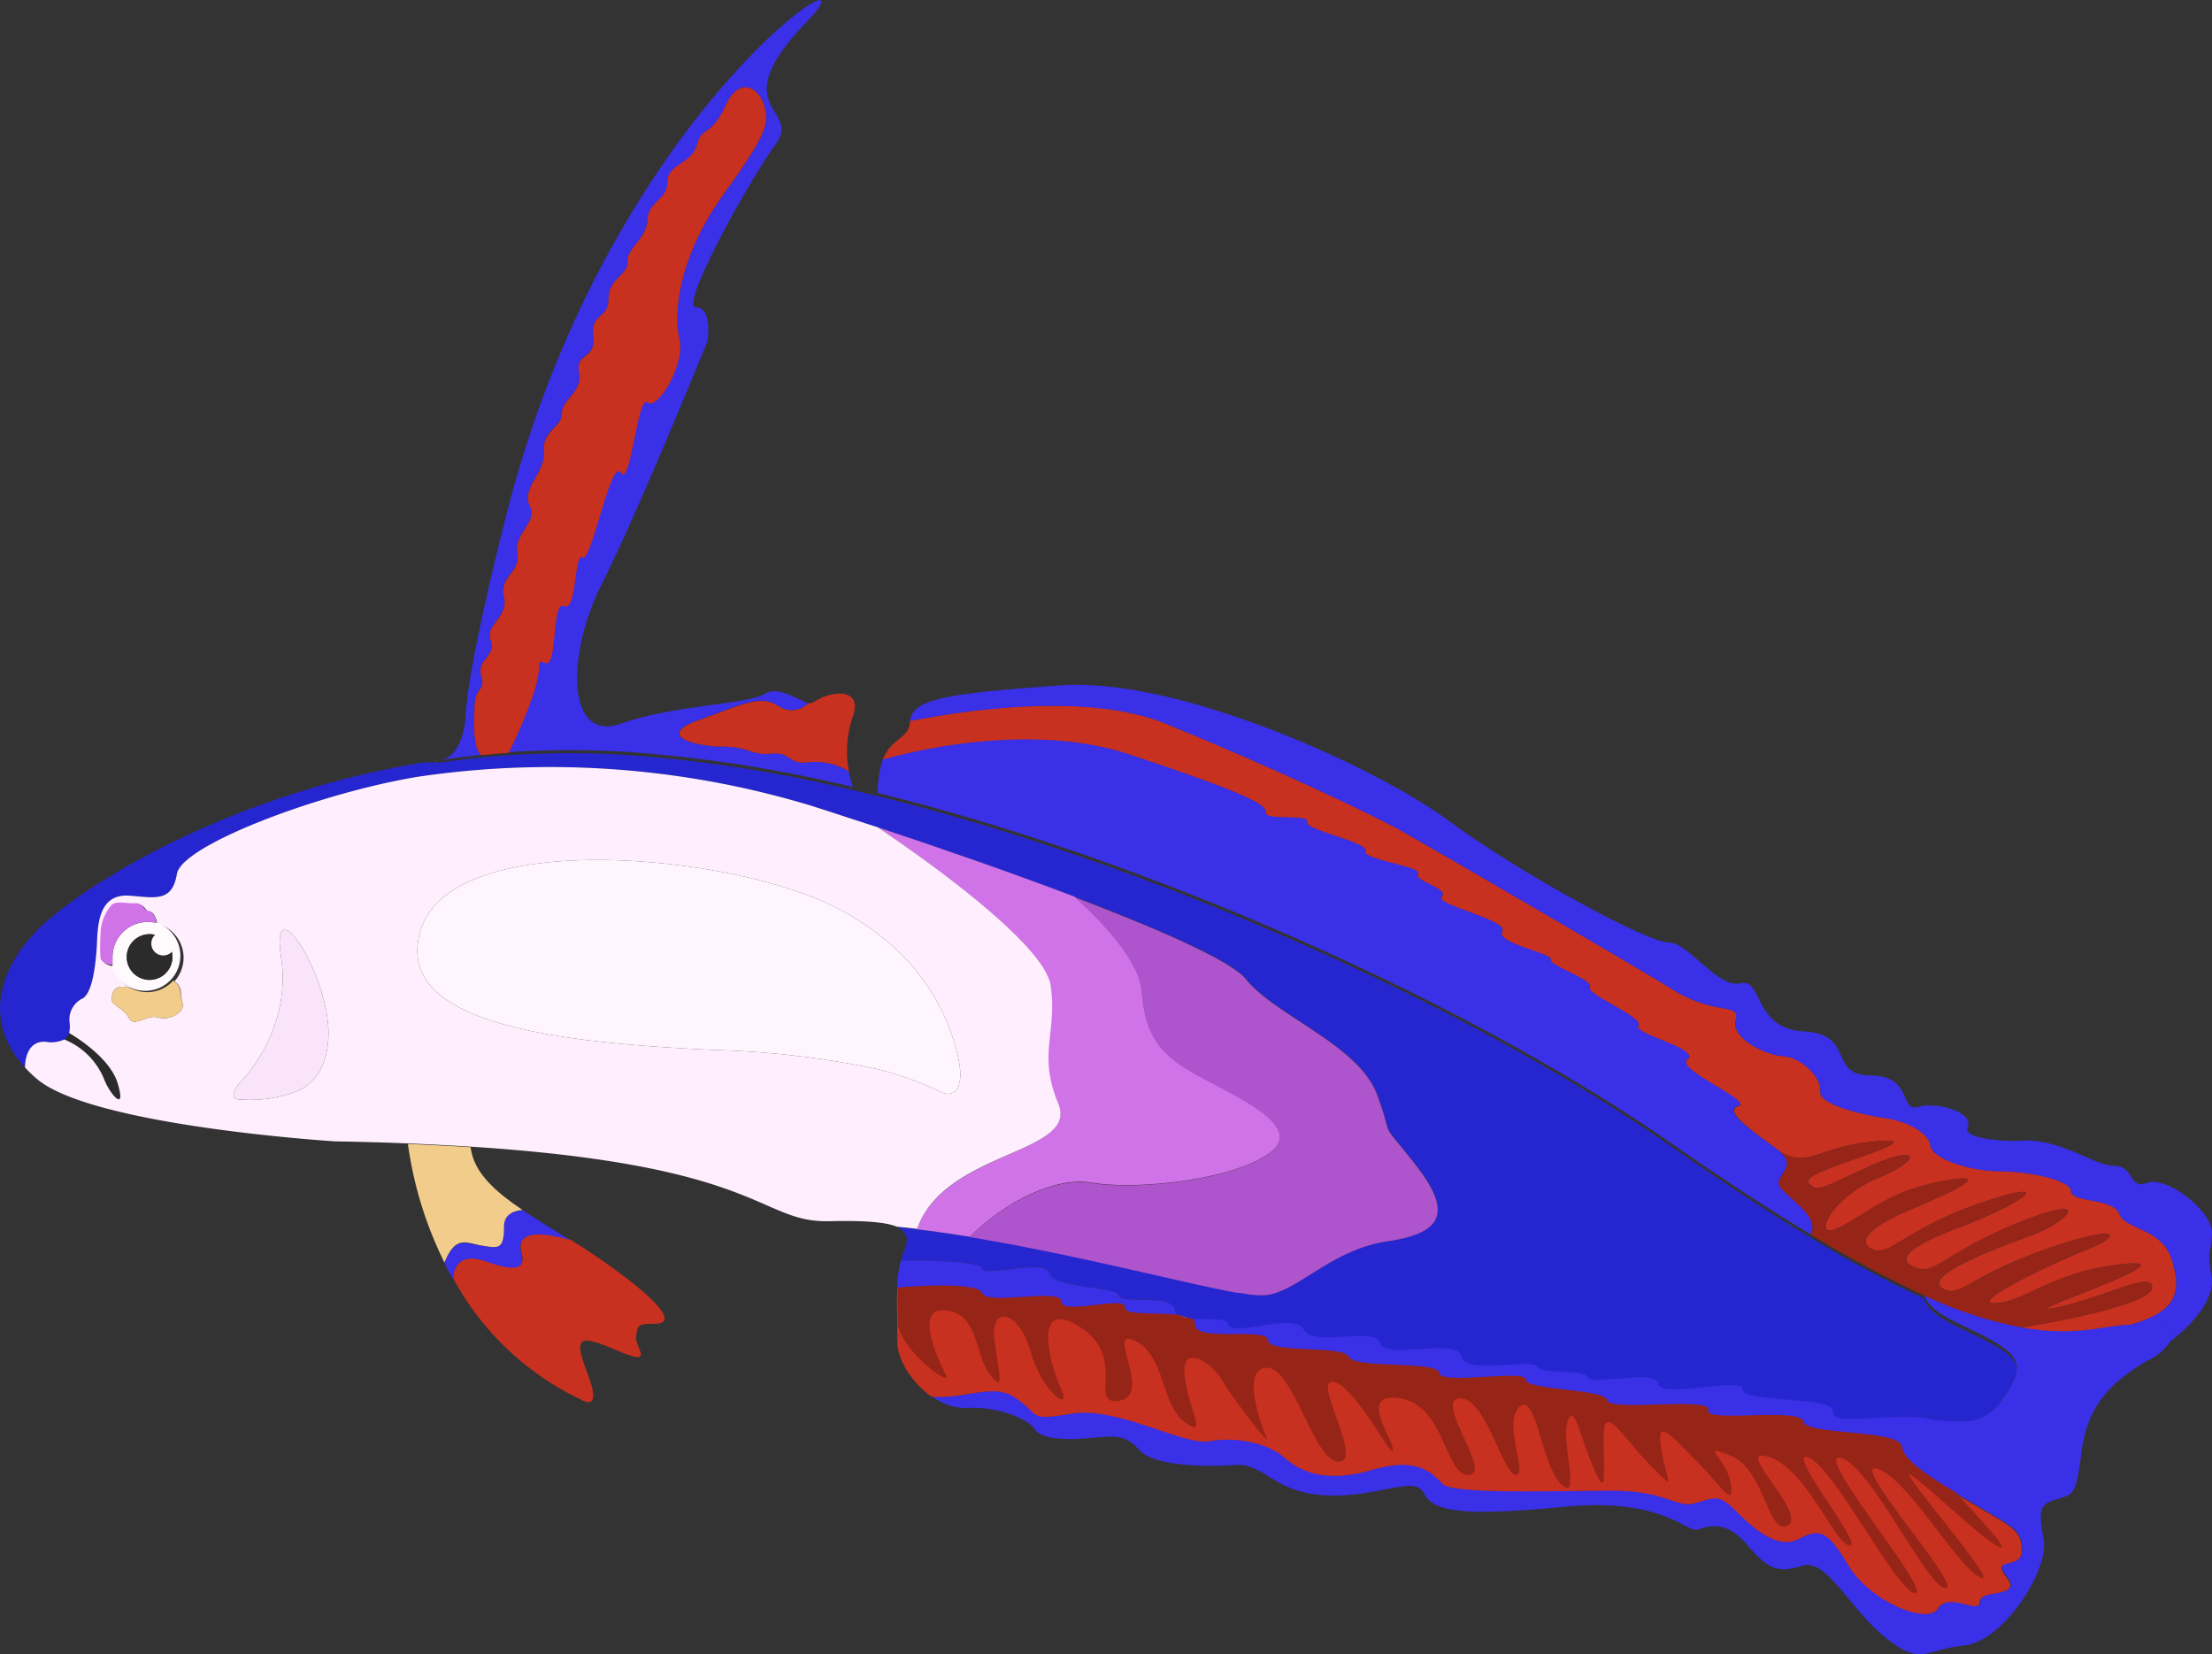 <svg xmlns="http://www.w3.org/2000/svg" viewBox="0 0 259.16 193.76"><rect x="0" y="0" width="259.16" height="193.76" fill="#333333" stroke="none"/><title>purple-goby</title><g id="Layer_2" data-name="Layer 2"><g id="Ñëîé_2" data-name="Ñëîé 2"><path d="M230.7,166.53a22.71,22.71,0,0,1-5.43-.38c-4.57-.56-10.8,1-10.58-.78s-10.57-1-10.57-2.56-9.58,1.11-9.91-.67-7.79.23-8.24-.77-5-.23-5.9-1.23-8.57,1-8.9-1.23-9.14.45-9.58-1.55-7.91.55-8.91-1.57-8.46.9-8.8-.55c-.22-.94-2.73-.57-4.5-.73a3.85,3.85,0,0,0-1.31-.37.84.84,0,0,1-.42-.68c-.11-2-6.56-.67-6.56-1.71s-7.69-.85-8.13-2.63-7.69.56-7.91-.59c-.14-.74-5.63-.9-9.49-.91a6.93,6.93,0,0,1,.25-.73c.61-1.46.75-2.52-.76-3.15.79.08,1.59.16,2.4.26,2,.24,4.1.54,6.17.87,12.45,2,25.27,5.45,31.41,6.54h.14l.1,0c2.37.48,21.86,4.38,31.57,5.65,10.36,1.37,38,6.6,41.86,7.49C222,165.33,228.46,166.28,230.7,166.53Z" style="fill:#2626d1"/><path d="M234.62,163.81a5.65,5.65,0,0,1-3.91,2.72h0c-2.24-.25-8.73-1.2-12-1.94-3.89-.89-31.5-6.12-41.86-7.49-9.71-1.27-29.2-5.17-31.57-5.65l.59.1a11.11,11.11,0,0,0,2.31.18c3.84-.33,7.68-5.34,14.36-6.32s7.69-3.53,3.18-9.21-2.17-2.17-4.34-8S149.51,119,146,114.66c-1.71-2.13-10.06-5.8-20.07-9.61-7.46-2.84-15.85-5.74-23.11-8.15h0C100,96,97.29,95.09,94.9,94.34a105.66,105.66,0,0,0-46-3.34c-11.47,1.9-27.61,8-28.17,11.36s-2.56,2.78-5.56,2.56-3.68,2.22-3.79,5.12-.55,6.24-1.67,6.9a2.75,2.75,0,0,0-1.55,2.9A3.35,3.35,0,0,1,8.1,121a1.29,1.29,0,0,1-.57.77h0a3.57,3.57,0,0,1-2.13.28c-2.56-.22-2.47,3-2.47,3-4.84-5.27-3.16-11.33,1.35-16C8,105.11,24.81,93.42,49.54,89.32l.09,0,.15,0H50l.06,0a2,2,0,0,0,.36,0h0l.19,0,.32,0,.22,0,.1,0h0l.18,0h0l.1,0h.09c1.54-.22,3.11-.42,4.71-.58,1.06-.1,2.13-.2,3.22-.27a107.63,107.63,0,0,1,14.38,0,160.56,160.56,0,0,1,26,4.09l2.88.68c33,8.16,69.91,25,92.73,40.87,6.3,4.38,11.77,7.95,16.57,10.84h0a130.92,130.92,0,0,0,13.31,7.15c.61,2.29,4.74,3.49,8,5.35S237.18,160.25,234.62,163.81Z" style="fill:#2626d1"/><path d="M50,89.24l-.06,0h-.18l.1,0Z" style="fill:#ffebfe"/><path d="M50.38,89.19a2,2,0,0,1-.36,0Z" style="fill:#ffebfe"/><path d="M51.25,89.06l-.1,0-.22,0-.32,0,.2,0A3.11,3.11,0,0,1,51.25,89.06Z" style="fill:#ffebfe"/><path d="M12.2,126.44a8.49,8.49,0,0,0-4.67-4.66A1.29,1.29,0,0,0,8.1,121c1.2.71,4.92,3.12,5.72,6C14.79,130.47,12.82,128.11,12.2,126.44Z" style="fill:#2b2b2b"/><path d="M148.23,135.42c-5.12,3.12-15.92,3.9-20.26,3.12s-10.24,2.26-14.35,6.33c-2.07-.33-4.14-.63-6.17-.87,3.21-9.24,19-8.8,16.51-14.7s-.12-8.13-.89-13.81S103.41,97.3,102.82,96.9c7.26,2.41,15.65,5.31,23.11,8.15,0,0,7.38,6.32,7.83,10.89s1.33,7.24,6.78,10.13S153.35,132.31,148.23,135.42Z" style="fill:#d073e8"/><path d="M162.53,145.41c-6.68,1-10.52,6-14.36,6.32a11.11,11.11,0,0,1-2.31-.18l-.59-.1-.1,0H145c-6.14-1.09-19-4.51-31.41-6.54,4.11-4.07,10.08-7.1,14.35-6.33s15.14,0,20.26-3.12-2.23-6.45-7.69-9.35-6.34-5.57-6.78-10.13-7.83-10.89-7.83-10.89c10,3.81,18.36,7.48,20.07,9.61,3.51,4.34,13.19,7.68,15.37,13.53s-.17,2.33,4.34,8S169.21,144.44,162.53,145.41Z" style="fill:#ae54cc"/><path d="M38.46,121.84c-.17,2.42-1.11,4.74-3.37,5.86a15.13,15.13,0,0,1-7,1.09c-1.32,0-.49-1.43,0-1.94,0,0,6.18-6,4.84-14.75S39,114.66,38.46,121.84Zm73.86,5.3a1.3,1.3,0,0,1-1.28,1,2.89,2.89,0,0,1-1-.32,38,38,0,0,0-7.32-2.6A105.4,105.4,0,0,0,83.88,123c-18.54-.84-38.08-3-34.57-14.12s31.9-9.26,45.76-3.84a31.3,31.3,0,0,1,8.75,5.13,24.74,24.74,0,0,1,7.79,11.33l.15.49C112.18,123.44,112.84,125.67,112.32,127.14ZM124,129.3c-2.45-5.9-.12-8.13-.89-13.81S103.41,97.3,102.82,96.9h0C100,96,97.29,95.09,94.9,94.34a105.66,105.66,0,0,0-46-3.34c-11.47,1.9-27.61,8-28.17,11.36s-2.56,2.78-5.56,2.56-3.68,2.22-3.79,5.12-.55,6.24-1.67,6.9a2.75,2.75,0,0,0-1.55,2.9A3.35,3.35,0,0,1,8.1,121c1.2.71,4.92,3.12,5.72,6,1,3.45-1,1.09-1.62-.58a8.49,8.49,0,0,0-4.67-4.66h0a3.57,3.57,0,0,1-2.13.28c-2.56-.22-2.47,3-2.47,3a15.32,15.32,0,0,0,1.35,1.31c6.46,5.57,35,7.35,35,7.35,3,.05,5.87.13,8.55.24s5.06.24,7.35.38c34.32,2.21,33.74,8.93,42,8.73,4.21-.1,6.61.12,7.88.64h0c.79.08,1.59.16,2.4.26C110.66,134.76,126.41,135.2,124,129.3ZM21.2,116.22c-.06.83.5,1.56,0,2.17a2.75,2.75,0,0,1-2.78.78c-1.17-.34-2.73,1.21-3.29.11s-2-1.61-2-2-.29-2.3,2.29-1.49a2.73,2.73,0,0,1-.43-.26l-.19-.12-.1-.08a4.86,4.86,0,0,1-.41-.38,3.19,3.19,0,0,1-.37-.44,1.43,1.43,0,0,1-.16-.24,1.23,1.23,0,0,1-.14-.25,1.47,1.47,0,0,1-.14-.28,1.17,1.17,0,0,1-.1-.26s0,0,0,0v0a.07.07,0,0,1,0-.06s0,0,0-.08v0a1.17,1.17,0,0,1,0-.2,1.5,1.5,0,0,1-1.4-.68,24.69,24.69,0,0,1,0-2.95,5.24,5.24,0,0,1,1.28-3.34c.56-.56,1.78-.17,2.78-.23s.95.9,1.57.9c.45,0,.72.91.83,1.37a4.11,4.11,0,0,1,2,6.74A1.66,1.66,0,0,1,21.2,116.22Z" style="fill:#ffeffe"/><path d="M21.2,118.39a2.75,2.75,0,0,1-2.78.78c-1.17-.34-2.73,1.21-3.29.11s-2-1.61-2-2-.29-2.3,2.29-1.49h0a4.1,4.1,0,0,0,4.87-.92,1.66,1.66,0,0,1,.85,1.35C21.14,117.05,21.7,117.78,21.2,118.39Z" style="fill:#f1cc8b"/><path d="M254.32,157.09h0a6.6,6.6,0,0,1-2.64,2.26c-4.68,2.67-7.13,5.57-7.8,10.69S243,175,241,175.61s-2.23,1.12-1.56,4.68-4.68,12-9.35,12.47-4.9,2.45-9.13-.89-6.91-9.36-9.8-8.46-4,.44-6.46-2.45-4.45-2.23-5.78-1.79-4-3.78-15.59-2.67-15.37.67-16.48-1.55-5.12.44-11.35.22-7.35-3.78-10.69-3.56-9.58.22-11.36-1.79-3.24-1.55-6.18-1.33-5.4,0-6.07-1.11-4.23-2.67-8-2.45a6.5,6.5,0,0,1-4-1.37c3.65.38,7.16-1.52,9.6,0,3.34,2.12,1.44,2.9,6.78,2s13.26,3.79,16.15,3.23,6.79.11,8.8,1.9,5,3,10.35,1.44,7,.45,8.22,1.67,13.38.78,19.84.78,7.57,2.12,9.79,1.45,2.79-1,4.57.78,4.9,4.79,7.45,3.45,3.46-1,5.91,3.12,9.24,7,10.46,5,4.9.77,4.9-.78,5.09-.39,3.12-2.89,1.78-.79,1.78-3.12-1.22-2.79-4.56-4.79-9.36-5.12-9.58-7.24-11.24-1.33-11.58-3-11.69.22-11.13-1.34-11.69.22-11.81-1.12-9.68-1.22-9.57-2.44-10,.67-10.15-.78-9.89-.45-10.56-1.88-9.46-.35-9.46-1.94-8.68.26-8.57-1.86a.76.76,0,0,0-.5-.73c1.77.16,4.28-.21,4.5.73.34,1.45,7.8-1.56,8.8.55s8.47-.44,8.91,1.57,9.24-.67,9.58,1.55,8,.22,8.9,1.23,5.46.22,5.9,1.23,7.91-1,8.24.77,9.91-.89,9.91.67,10.8.78,10.57,2.56,6,.22,10.58.78a22.71,22.71,0,0,0,5.43.38h0a5.65,5.65,0,0,0,3.91-2.72c2.56-3.56,2-4.84-1.22-6.71s-7.36-3.06-8-5.35a47.9,47.9,0,0,0,11.44,3.75,26.49,26.49,0,0,0,9.22.07c1.41-.22,2.62-.36,3.66-.42C253.66,154.93,255,155.81,254.32,157.09Z" style="fill:#3930e8"/><path d="M235.07,184.75c2,2.5-3.12,1.33-3.12,2.89s-3.67-1.22-4.9.78-8-.9-10.46-5-3.34-4.46-5.91-3.12-5.67-1.67-7.45-3.45-2.34-1.45-4.57-.78-3.34-1.45-9.79-1.45-18.63.45-19.84-.78-2.87-3.23-8.22-1.67-8.35.33-10.35-1.44-5.91-2.45-8.8-1.9-10.79-4.12-16.15-3.23-3.44.12-6.78-2c-2.44-1.55-6,.35-9.6,0-2.25-1.59-4-4.29-4-6.43,0-.55,0-1.11,0-1.7,0-1.49-.09-3.06,0-4.54,0,0,9.3-.82,9.85.66s9.31-.65,9.28,1,7.59-.78,7.45.67c-.1,1,4,.56,6.4.9a3.08,3.08,0,0,0,1.31.37.76.76,0,0,1,.5.73c-.11,2.12,8.57.28,8.57,1.86s8.79.52,9.46,1.94,10.42.43,10.56,1.88,10.26-.45,10.15.78,9.46,1.11,9.57,2.44,12.37-.44,11.81,1.12,10.8-.33,11.13,1.34,11.36.88,11.58,3c.16,1.53,3.35,3.58,6.36,5.36h0c1.15.68,2.27,1.31,3.2,1.87,3.34,2,4.56,2.45,4.56,4.79S233.09,182.24,235.07,184.75Z" style="fill:#c8301f"/><path d="M138.07,154.14c-2.44-.34-6.5.1-6.4-.9.14-1.45-7.49,1-7.45-.67s-8.73.45-9.28-1-9.85-.66-9.85-.66a13.63,13.63,0,0,1,.47-3.27c3.86,0,9.35.17,9.49.91.22,1.15,7.46-1.18,7.91.59s8.13,1.58,8.13,2.63,6.45-.3,6.56,1.71A.84.84,0,0,0,138.07,154.14Z" style="fill:#3930e8"/><path d="M139.38,154.51a3.08,3.08,0,0,1-1.31-.37A3.85,3.85,0,0,1,139.38,154.51Z" style="fill:#ffebfe"/><path d="M76.7,155.07c-2,0-2,.17-2.17,1.51s2.5,3.67-2.51,1.5-4.51-.84-3,3.34-1,2.5-1,2.5a33.09,33.09,0,0,1-14.93-14.18c.12-1.57.94-3.05,4-2,5.57,2,3.9-.89,3.9-1.56s0-2.63,5.8-1c1.38.87,2.82,1.8,4.27,2.82C78.87,153.57,78.7,155.07,76.7,155.07Z" style="fill:#c8301f"/><path d="M66.75,145.24c-5.78-1.65-5.8.31-5.8,1s1.67,3.56-3.9,1.56c-3-1.09-3.85.39-4,2-.36-.63-.7-1.27-1-1.89h0c1.35-3.16,2.51-2.25,4.31-2,2,.33,2.67.55,2.67-2.23,0-1.37,1.08-1.82,2.17-1.93h0C62.87,142.85,64.75,144,66.75,145.24Z" style="fill:#3930e8"/><path d="M61.22,141.73c-1.09.11-2.17.56-2.17,1.93,0,2.78-.67,2.56-2.67,2.23-1.8-.3-3-1.21-4.31,2A45,45,0,0,1,47.79,134c2.62.11,5.06.24,7.35.38C55.5,137.3,57.87,139.47,61.22,141.73Z" style="fill:#f1cc8b"/><path d="M249.75,155.15c-1,.06-2.25.2-3.66.42a26.49,26.49,0,0,1-9.22-.07c.64-.1,15-2.43,15.26-4.62s-5.68,1.19-11.35,2.32,16.52-6,8.09-5.14-11.35,4.34-15,4.59,6.35-4.59,10.61-6.26,4.09-3.17-4.93,0-9.94,5.81-12,4.49,4.93-4.18,10-6,7.76-5.16-.67-1.82-10.1,6.19-12.19,5.52-2.59-2,4.92-4.83,11.53-5.87,2.76-2.94-10.94,6.34-12.86,5.59-1-2.51,4.6-4.84,9.43-4.35,3.34-3.18-8.35,3.56-11.87,5.37-1.25-3.38,4.35-5.71,4.93-4.09-1.09-1.33-5.75,2.84-6.84,2,2.92-2.07,6.68-3.42,4.84-2.09-.34-1.43-7,3.16-10.22.73l-.08-.06c-2.34-1.77-6.19-4.37-4.39-4.93s-7.52-4.34-5.93-5.5-6.52-3-5.76-3.93-6.18-3.67-5.68-4.51-4.92-2.58-4.59-3.25-6.52-1.93-5.68-3.26-8.1-3.17-7.1-4.1-3.34-1.83-2.76-2.66-6.59-1.67-6.17-2.67-7.27-2.52-6.85-3.43-5-.09-4.84-1.09-2.85-2.42-15.87-6.76-29,.6-29,.6c1-2.68,3.06-2.44,3.19-4.44a.88.88,0,0,1,0-.16c6.75-1.32,21-3.39,30,.33,12.24,5,24.38,10.68,28.39,13s25.94,15,31,18.15,7.91,1.45,7.35,3.56,3.45,4.12,5.57,4.23,4.56,2.57,4.34,4.12,5.12,2.79,7.57,3.12,5.12,1.67,5.34,3.23,4.68,3,8,3,8.46,1,8.46,2.34,5,.78,5.68,2.67,5,1.57,6.16,5.41S255,153.61,249.75,155.15Z" style="fill:#c8301f"/><path d="M212.12,144.59c-4.8-2.89-10.27-6.46-16.57-10.84-22.82-15.84-59.71-32.71-92.73-40.87A14.19,14.19,0,0,1,103.4,89s16-4.94,29-.6,16,5.76,15.87,6.76,5.26.17,4.84,1.09,7.26,2.42,6.85,3.43,6.76,1.83,6.17,2.67,3.76,1.74,2.76,2.66,7.93,2.76,7.1,4.1,6,2.59,5.68,3.26,5.09,2.42,4.59,3.25,6.43,3.59,5.68,4.51,7.34,2.75,5.76,3.93,7.84,4.92,5.93,5.5,2,3.16,4.39,4.93l.08.06.37.28c2.26,1.75-.5,2.84,0,4S213.44,142.47,212.12,144.59Z" style="fill:#3930e8"/><path d="M259.11,149.56c.55,3.57-4.49,7.32-4.79,7.53.66-1.28-.66-2.16-4.57-1.94,5.22-1.54,5.92-3.7,4.73-7.53s-5.49-3.52-6.16-5.41-5.68-1.33-5.68-2.67-5.12-2.34-8.46-2.34-7.8-1.45-8-3-2.89-2.89-5.34-3.23-7.8-1.56-7.57-3.12-2.23-4-4.34-4.12-6.13-2.11-5.57-4.23-2.34-.45-7.35-3.56-26.94-15.81-31-18.15-16.15-8-28.39-13c-9.08-3.72-23.29-1.65-30-.33.29-2.54,3.93-3.2,17.61-4.18,13.95-1,37.15,9.68,45.5,15.86s23.26,14.25,25.71,14.25,5.79,5.46,8.47,4.79,1.44,5.34,7.45,5.64,2.79,5.16,7.8,5.16,3.34,4.34,5.56,3.68,6.57.66,5.82,2.33,5.7,1.67,5.7,1.67c5-.56,9,2.9,11.42,2.9s1.78,2.89,3.89,2,7.8,3.23,7.61,6.06S258.56,145.89,259.11,149.56Z" style="fill:#3930e8"/><path d="M99.94,92.2a160.56,160.56,0,0,0-26-4.09,107.63,107.63,0,0,0-14.38,0,52.19,52.19,0,0,0,2.58-6c1.75-4.51.33-5,1.75-4.51s.67-7.43,2.18-6.68,1.16-6.34,2.16-5.68,3.37-11.83,4.48-9.93,2-9.24,3.12-8.24,4.46-4.46,3.74-7.46S79.54,30,84.77,22.76s5.3-8.35,4.77-10.36-2.88-3.67-4.55,0S82.21,14.74,81.65,17s-3.45,2.22-3.45,4.34S76,23.53,75.86,25.76s-2.45,3.34-2.34,4.9S71.3,32.55,71.3,35s-2.12,1.56-1.78,4.34-2.12,1.89-1.67,4.23-2,3.12-2,4.79-2.34,2-2.11,4.46-2.68,4.34-1.67,6.34-1.78,3.12-1.45,5.57-2.12,2.67-1.56,5.12S56.83,73.08,57.49,75s-1.67,2.23-1.11,4.12-.67,1.13-.78,3.57-.12,4.93.77,5.75c-1.6.16-3.17.36-4.71.58,2.85-.57,2.91-5.48,2.91-5.48.51-6.81,4.48-22.12,4.48-22.12,12-49,45.2-69,35.4-58.79s-.44,10-3.56,14.25S79.54,36,81.54,36s1.34,4,1.34,4-8.13,20-12.36,28.39S66.4,87,72.74,84.77s14.81-2.23,16.93-3.52c1.4-.87,3.44.5,5,1.13a2.73,2.73,0,0,1-3.55.28c-2.18-1.35-4.1-.15-9.28,1.69s-.33,3.09,2.76,3.09,3.42,1.08,5.76.83,1.84,1.34,4.43,1a7.32,7.32,0,0,1,4.65,1.1A13.76,13.76,0,0,0,99.94,92.2Z" style="fill:#3930e8"/><path d="M99.86,84.1a12.52,12.52,0,0,0-.39,6.28,7.32,7.32,0,0,0-4.65-1.1c-2.59.33-2.09-1.25-4.43-1s-2.67-.83-5.76-.83-7.93-1.26-2.76-3.09,7.1-3,9.28-1.69a2.73,2.73,0,0,0,3.55-.28h0a1.65,1.65,0,0,0,.86-.28C97.46,80.87,101.25,80.54,99.86,84.1Z" style="fill:#c8301f"/><path d="M84.77,22.76C79.54,30,78.87,36.67,79.6,39.68S77,48.14,75.86,47.14s-2,10.13-3.12,8.24S69.26,66,68.26,65.31,67.59,71.74,66.1,71s-.76,7.18-2.18,6.68,0,0-1.75,4.51a52.19,52.19,0,0,1-2.58,6c-1.09.07-2.16.17-3.22.27-.89-.82-.88-3.32-.77-5.75s1.34-1.68.78-3.57,1.78-2.23,1.11-4.12,2.12-2.67,1.56-5.12,1.9-2.67,1.56-5.12,2.45-3.56,1.45-5.57,1.89-3.9,1.67-6.34,2.11-2.79,2.11-4.46,2.45-2.45,2-4.79,2-1.44,1.67-4.23S71.3,37.45,71.3,35s2.34-2.78,2.22-4.34,2.23-2.67,2.34-4.9,2.34-2.33,2.34-4.45,2.89-2.12,3.45-4.34,1.67-.89,3.34-4.57,4-2,4.55,0S90,15.52,84.77,22.76Z" style="fill:#c8301f"/><path d="M18.36,108.13A3.72,3.72,0,0,0,17.3,108a4.12,4.12,0,0,0-4.12,4.12c0,.1,0,.2,0,.3a1.64,1.64,0,0,0,0,.22c0,.09,0,.18,0,.28v0a0,0,0,0,1,0,0l0,.08a1.17,1.17,0,0,0,0,.2v0s0,.06,0,.08a.07.07,0,0,0,0,.06v0s0,0,0,0a1.17,1.17,0,0,0,.1.26,2.44,2.44,0,0,0,.14.28,1.23,1.23,0,0,0,.14.25,1.43,1.43,0,0,0,.16.24,3.19,3.19,0,0,0,.37.44,4.86,4.86,0,0,0,.41.38l.1.08.19.12a2.73,2.73,0,0,0,.43.26h0a4.11,4.11,0,1,0,2.88-7.66Zm-.83,6.64a2.67,2.67,0,1,1,2.67-2.67A2.67,2.67,0,0,1,17.53,114.77Z" style="fill:#fffbfc"/><path d="M20.2,112.1a2.68,2.68,0,1,1-2.67-2.67A2.67,2.67,0,0,1,20.2,112.1Z" style="fill:#2b2b2b"/><path d="M18.36,108.13A3.72,3.72,0,0,0,17.3,108a4.12,4.12,0,0,0-4.12,4.12c0,.1,0,.2,0,.3a1.64,1.64,0,0,0,0,.22c0,.09,0,.18,0,.28v0a0,0,0,0,1,0,0l0,.08a1.5,1.5,0,0,1-1.4-.68,24.69,24.69,0,0,1,0-2.95,5.24,5.24,0,0,1,1.28-3.34c.56-.56,1.78-.17,2.78-.23s.95.9,1.57.9C18,106.76,18.25,107.67,18.36,108.13Z" style="fill:#d073e8"/><path d="M38.46,121.84c-.17,2.42-1.11,4.74-3.37,5.86a15.13,15.13,0,0,1-7,1.09c-1.32,0-.49-1.43,0-1.94,0,0,6.18-6,4.84-14.75S39,114.66,38.46,121.84Z" style="fill:#f9e4f9"/><path d="M112.32,127.14a1.3,1.3,0,0,1-1.28,1,2.89,2.89,0,0,1-1-.32,38,38,0,0,0-7.32-2.6A105.4,105.4,0,0,0,83.88,123c-18.54-.84-38.08-3-34.57-14.12s31.9-9.26,45.76-3.84a31.3,31.3,0,0,1,8.75,5.13,24.74,24.74,0,0,1,7.79,11.33l.15.49C112.18,123.44,112.84,125.67,112.32,127.14Z" style="fill:#fff5fe"/><path d="M17.73,110.53a1.4,1.4,0,1,1,1.4,1.39A1.39,1.39,0,0,1,17.73,110.53Z" style="fill:#fffbfc"/><path d="M252.13,150.88c-.24,2.19-14.62,4.52-15.26,4.62a47.9,47.9,0,0,1-11.44-3.75,130.92,130.92,0,0,1-13.31-7.15h0c1.32-2.12-3.16-4.55-3.66-5.72s2.26-2.25,0-4l-.37-.28c3.25,2.43,5.09-.06,10.22-.73s4.1.08.34,1.43-7.77,2.58-6.68,3.42.83.75,6.84-2,6.68-1,1.09,1.33-7.85,7.52-4.35,5.71,5.77-4.2,11.87-5.37,2.25.84-3.34,3.18-6.52,4.08-4.6,4.84,4.09-2.67,12.86-5.59,4.76.08-2.76,2.94-7,4.15-4.92,4.83,3.76-2.18,12.19-5.52,5.76,0,.67,1.82-12.11,4.69-10,6,3-1.32,12-4.49,9.19-1.67,4.93,0-14.28,6.51-10.61,6.26,6.6-3.76,15-4.59-13.77,6.26-8.09,5.14S252.38,148.64,252.13,150.88Z" style="fill:#962417"/><path d="M234.18,181.18c-2-.89-8.8-7.62-10.36-8.43s11,13.55,8.13,12-8.46-11.59-12-12.7,10.13,14,8,14-8.68-14.25-12.25-15.26,10.69,15.7,8.69,15.82-9.46-14.67-12.47-15.86,6.58,10.47,4.79,10.29-5-8.94-9.46-10.37,4.56,6.64,2.22,8-2.67-6.54-6.68-8.14-.45.3,0,3.3-1.22.11-4.23-2.89-4.57-5-3.9-1.07,1.9,5-1.33,1.74-5.45-7.47-5.45-3.23.44,7.45-1.23,3.45-2.23-7.59-3-5.3,1.62,9.64-.75,7.3S180,163,178,164.81s1.12,8.2-.44,7.94-3.54-9.16-6.56-8.94,3.89,8.75,1.1,8.94-2.78-8.06-8-8.94-.78,4.88-.89,6.06-4.46-7.62-7-8,3.56,9.24.66,9.35-5.34-11.13-8.46-11-.57,7,0,8.24-4-4.68-5.23-6.79-4.87-4.46-4.38-.45,2.76,7.35,0,5.35-2.25-7.77-5.82-9.51,2.12,6.28-1.77,7,1-5.07-4.7-8.64-3.47,4.53-2.17,7.31-2.15.56-3.6-4.45-4.79-5.32-4.23-1.27,1.22,6.28-.56,3.94-1.22-7-5.12-7.46-.78,6.13,0,7.57-4.6-2.19-5.6-5.71c0-1.49-.09-3.06,0-4.54,0,0,9.3-.82,9.85.66s9.31-.65,9.28,1,7.59-.78,7.45.67c-.1,1,4,.56,6.4.9a3.08,3.08,0,0,0,1.31.37.76.76,0,0,1,.5.73c-.11,2.12,8.57.28,8.57,1.86s8.79.52,9.46,1.94,10.42.43,10.56,1.88,10.26-.45,10.15.78,9.46,1.11,9.57,2.44,12.37-.44,11.81,1.12,10.8-.33,11.13,1.34,11.36.88,11.58,3c.16,1.53,3.35,3.58,6.36,5.36h0C229.45,175.34,236.13,182.05,234.18,181.18Z" style="fill:#962417"/></g></g></svg>
